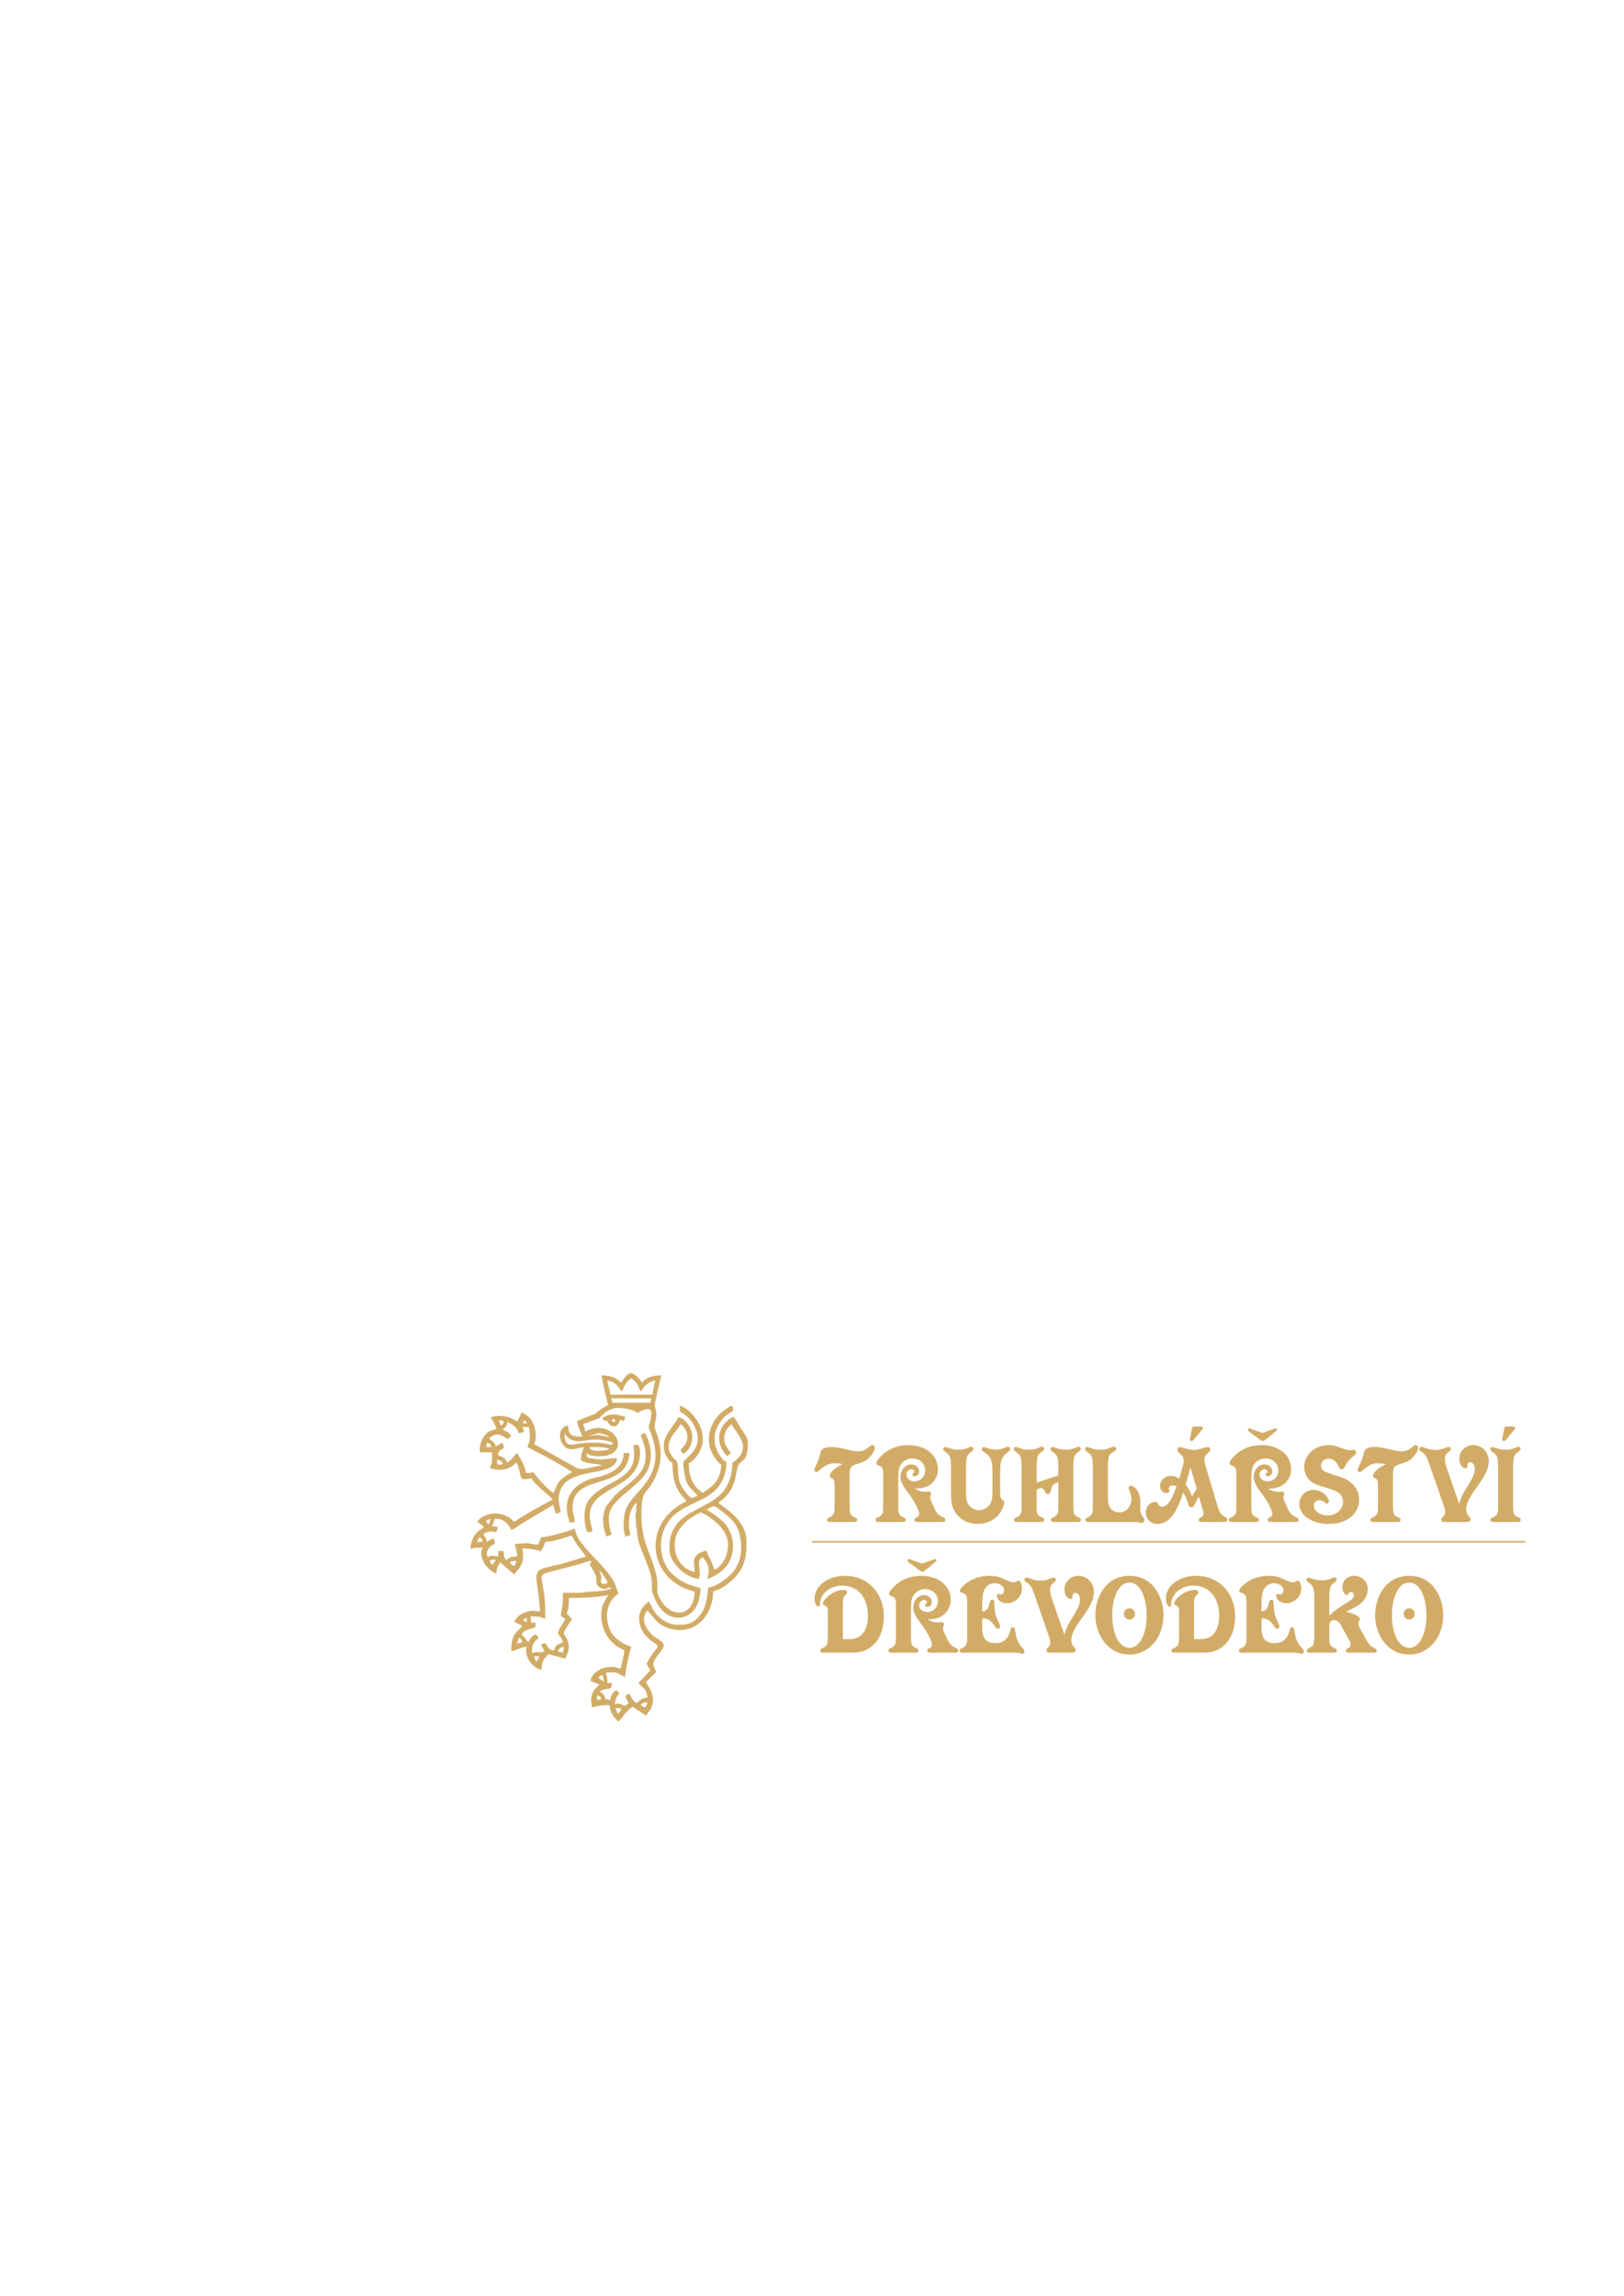 <?xml version="1.0" encoding="UTF-8" standalone="no"?><!DOCTYPE svg PUBLIC "-//W3C//DTD SVG 1.1//EN" "http://www.w3.org/Graphics/SVG/1.1/DTD/svg11.dtd"><svg width="100%" height="100%" viewBox="0 0 2481 3508" version="1.1" xmlns="http://www.w3.org/2000/svg" xmlns:xlink="http://www.w3.org/1999/xlink" xml:space="preserve" xmlns:serif="http://www.serif.com/" style="fill-rule:evenodd;clip-rule:evenodd;stroke-miterlimit:22.926;"><g id="Vrstva-1" serif:id="Vrstva 1"><path d="M1275.02,2299.13c-0,7.42 -0.175,10.352 -0.864,12.423c-0.69,2.59 -3.105,5.177 -6.211,6.556c-3.969,1.726 -4.486,2.245 -4.486,3.969c-0,2.417 1.38,3.451 4.658,3.451l36.752,0c3.277,0 4.658,-1.034 4.658,-3.451c-0,-1.552 -0.689,-2.243 -3.279,-3.45c-7.591,-3.452 -8.282,-5.005 -8.282,-19.498l0,-45.204c0,-11.562 1.553,-14.149 10.353,-16.737c11.388,-3.452 15.011,-5.176 19.843,-10.353c4.658,-4.658 8.281,-11.042 8.281,-14.321c0,-2.588 -1.553,-4.485 -3.795,-4.485c-1.554,-0 -2.761,0.689 -5.523,3.106c-5.003,4.486 -10.006,6.384 -16.736,6.384c-3.622,-0 -7.935,-0.691 -19.496,-3.452c-11.043,-2.587 -14.839,-3.104 -20.361,-3.104c-10.697,-0 -15.528,2.415 -17.081,8.627c-1.379,7.073 -3.277,11.903 -8.282,22.601c-0.862,1.726 -1.207,2.761 -1.207,3.451c0,1.899 1.552,3.624 3.278,3.624c1.035,0 1.897,-0.517 4.313,-2.587c9.835,-8.455 15.011,-10.872 23.292,-10.872c3.624,0 7.938,0.347 12.596,1.208c-12.249,5.695 -19.841,12.596 -19.841,17.943c-0,1.554 0.517,2.418 2.242,3.28c4.486,2.07 5.178,3.624 5.178,12.251l-0,28.64Zm74.191,-0c0,7.42 -0.172,10.352 -0.861,12.423c-0.692,2.762 -3.107,5.004 -6.212,6.556c-3.969,1.726 -4.486,2.245 -4.486,3.969c0,2.417 1.38,3.451 4.658,3.451l36.751,0c3.278,0 4.658,-1.034 4.658,-3.451c-0,-1.552 -0.69,-2.243 -3.278,-3.45c-7.592,-3.452 -8.282,-5.005 -8.282,-19.498l0,-39.683c0,-9.491 0.518,-14.321 2.071,-17.945c3.105,-7.937 10.87,-13.113 19.669,-13.113c11.044,0 19.498,7.938 19.498,18.291c0,9.488 -7.248,16.734 -16.391,16.734c-7.076,0 -12.251,-4.313 -12.251,-10.351c-0,-4.488 3.451,-8.11 7.592,-8.11c2.243,0 4.313,1.552 4.313,3.45c0,0.864 -0.346,1.553 -1.381,2.416c-1.035,0.691 -1.38,1.208 -1.38,2.07c0,1.726 1.38,2.762 3.279,2.762c3.968,0 6.901,-3.279 6.901,-7.592c-0,-5.695 -5.348,-10.525 -12.078,-10.525c-8.8,-0 -16.218,8.454 -16.218,18.806c0,7.248 2.76,13.113 11.732,24.847c8.799,11.387 16.737,26.572 16.737,32.264c-0,2.243 -1.208,3.796 -4.314,5.177c-2.07,0.862 -2.76,1.726 -2.76,3.277c-0,2.59 1.381,3.624 5.175,3.624l34.682,0c5.692,0 7.246,-0.689 7.246,-3.451c-0,-1.898 -0.863,-2.76 -3.797,-3.969c-5.347,-1.896 -9.316,-5.865 -12.249,-12.076l-5.694,-12.251c-1.036,-2.243 -1.553,-3.968 -1.553,-5.177c-0,-1.034 0.172,-1.552 0.863,-3.45c0.518,-1.725 0.69,-2.415 0.69,-3.106c0,-1.724 -1.725,-3.278 -3.624,-3.278c-0.344,0 -0.862,0 -1.379,0.173c-1.725,0.172 -3.106,0.344 -4.315,0.344c-6.037,0 -10.179,-1.381 -15.528,-5.175c2.76,0.172 2.933,0.172 3.968,0.172c18.118,0 31.231,-12.595 31.231,-29.676c-0,-21.224 -18.807,-36.579 -44.86,-36.579c-17.256,-0 -32.266,6.211 -43.136,17.945c-4.141,4.313 -6.039,7.246 -6.039,9.316c-0,2.243 1.036,3.279 3.968,4.141c4.659,1.381 6.384,4.313 6.384,11.905l0,47.793Zm103.696,-20.703c0,14.838 0.69,20.703 3.452,26.914c6.211,14.149 20.531,23.121 37.267,23.121c12.596,-0 24.156,-5.003 31.922,-13.975c4.657,-5.522 8.626,-13.976 8.626,-18.807c0,-1.553 -0.345,-2.242 -2.07,-3.451c-3.624,-2.933 -4.142,-4.314 -4.142,-14.149l0,-30.021c0,-16.565 2.416,-22.257 12.077,-29.677c2.59,-2.071 3.452,-3.105 3.452,-4.658c-0,-1.554 -1.726,-3.279 -3.278,-3.279c-0.691,-0 -1.898,0.345 -3.278,0.863c-4.831,2.416 -9.836,3.45 -15.529,3.45c-5.005,0 -8.454,-0.69 -14.148,-2.588c-3.279,-1.206 -3.624,-1.206 -4.314,-1.206c-1.553,-0 -3.106,1.551 -3.106,3.104c-0,1.899 0.863,2.761 4.832,5.523c9.144,6.211 11.559,12.249 11.559,29.504l0,28.985c0,6.731 -0.345,11.388 -1.381,15.012c-2.242,8.283 -10.35,14.32 -19.324,14.32c-9.144,0 -16.909,-6.212 -18.634,-15.011c-0.69,-3.449 -1.035,-7.59 -1.035,-14.321l0,-31.228c0,-20.877 0.863,-23.812 7.419,-28.125c2.762,-1.898 3.968,-3.278 3.968,-4.831c0,-1.898 -1.724,-3.451 -3.622,-3.451c-0.691,-0 -1.553,0.172 -2.415,0.691c-6.558,2.932 -10.871,3.969 -17.083,3.969c-5.348,-0 -10.179,-1.037 -16.563,-3.279c-2.416,-0.862 -2.762,-1.036 -3.451,-1.036c-1.725,-0 -3.106,1.553 -3.106,3.106c-0,1.898 0.691,2.588 3.623,4.831c7.593,5.349 8.282,7.42 8.282,28.125l0,31.575Zm130.785,-13.115l0,-18.46c0,-20.877 0.862,-23.812 7.418,-28.125c2.762,-1.898 3.969,-3.278 3.969,-4.831c-0,-1.898 -1.724,-3.451 -3.622,-3.451c-0.691,-0 -1.553,0.172 -2.415,0.691c-6.559,2.932 -10.872,3.969 -17.083,3.969c-5.348,-0 -10.006,-0.864 -16.563,-3.279c-2.417,-0.862 -2.761,-1.036 -3.451,-1.036c-1.726,-0 -3.107,1.553 -3.107,3.106c0,1.898 0.692,2.588 3.624,4.831c7.593,5.349 8.282,7.42 8.282,28.125l0,52.278c0,7.42 -0.172,10.352 -0.861,12.423c-0.692,2.762 -3.107,5.004 -6.212,6.556c-3.969,1.726 -4.486,2.245 -4.486,3.969c-0,2.417 1.379,3.451 4.658,3.451l36.75,0c3.279,0 4.658,-1.034 4.658,-3.451c0,-1.552 -0.689,-2.243 -3.277,-3.45c-7.592,-3.452 -8.282,-5.005 -8.282,-19.498l0,-23.465c3.624,-1.38 5.867,-1.899 7.074,-1.899c2.243,0 3.451,1.209 5.177,4.661c1.553,3.449 2.588,4.313 4.485,4.313c3.106,-0 4.142,-1.381 5.176,-6.212c1.381,-7.075 2.934,-8.799 11.216,-12.078l0,34.68c0,7.42 -0.172,10.352 -0.863,12.423c-0.69,2.762 -3.105,5.004 -6.212,6.556c-3.968,1.726 -4.486,2.245 -4.486,3.969c0,2.417 1.381,3.451 4.658,3.451l36.753,0c3.276,0 4.657,-1.034 4.657,-3.451c0,-1.552 -0.689,-2.243 -3.277,-3.45c-7.592,-3.452 -8.282,-5.005 -8.282,-19.498l0,-52.278c0,-20.877 0.862,-23.812 7.418,-28.125c2.76,-1.898 3.969,-3.278 3.969,-4.831c0,-1.898 -1.726,-3.451 -3.624,-3.451c-0.689,-0 -1.551,0.172 -2.415,0.691c-6.556,2.932 -10.87,3.969 -17.081,3.969c-5.35,-0 -10.18,-1.037 -16.564,-3.279c-2.416,-0.862 -2.76,-1.036 -3.45,-1.036c-1.726,-0 -3.107,1.553 -3.107,3.106c0,1.898 0.69,2.588 3.624,4.831c7.591,5.349 8.282,7.42 8.282,28.125l0,7.418l-33.128,11.042Zm149.075,60.217c4.141,0 5.694,0.173 8.282,1.035c1.381,0.346 1.898,0.519 2.587,0.519c2.762,-0 4.833,-2.071 4.833,-4.659c-0,-1.381 -0.174,-1.725 -1.899,-3.968c-3.451,-5.005 -4.659,-8.11 -4.659,-12.942l-0,-2.416c0.346,-5.865 0.346,-5.865 0.346,-7.763c0,-7.764 -1.898,-14.148 -5.694,-19.326c-2.76,-3.622 -6.039,-6.037 -8.627,-6.037c-2.071,0 -3.796,1.551 -3.796,3.622c-0,1.209 0.172,1.899 1.381,4.313c1.898,4.314 2.933,8.283 2.933,12.251c-0,11.734 -7.938,20.705 -18.291,20.705c-6.9,0 -13.112,-3.796 -15.527,-9.663c-1.554,-3.794 -2.07,-6.901 -2.07,-14.319l-0,-41.238c-0,-20.188 0.689,-22.775 7.764,-26.916c4.658,-2.588 5.003,-3.105 5.003,-4.831c-0,-1.898 -1.726,-3.451 -3.624,-3.451c-0.689,-0 -1.726,0.172 -2.587,0.519c-9.317,3.449 -12.251,4.141 -18.463,4.141c-5.52,-0 -9.661,-0.864 -16.39,-3.279c-2.416,-0.862 -2.761,-1.036 -3.451,-1.036c-1.726,-0 -3.107,1.553 -3.107,3.106c0,1.898 0.691,2.588 3.624,4.831c7.593,5.349 8.283,7.42 8.283,28.125l-0,52.278c-0,7.42 -0.173,10.352 -0.863,12.423c-0.691,2.762 -3.107,5.004 -6.211,6.556c-3.969,1.726 -4.486,2.245 -4.486,3.969c-0,2.417 1.379,3.451 4.658,3.451l70.051,0Zm104.56,-19.151c0.862,3.104 1.206,5.003 1.206,6.556c0,2.76 -0.862,3.968 -4.313,5.694c-2.243,1.207 -2.933,2.071 -2.933,3.796c0,2.243 1.381,3.105 5.003,3.105l32.094,0c5.003,0 6.729,-1.034 6.729,-3.796c-0,-1.898 -0.519,-2.587 -3.797,-4.314c-5.694,-2.76 -8.454,-6.556 -11.041,-15.355l-19.152,-64.53c-0.692,-2.76 -1.209,-5.348 -1.209,-7.074c0,-4.313 1.898,-7.592 6.039,-10.869c2.415,-1.899 3.105,-3.107 3.105,-4.661c0,-2.415 -1.724,-3.966 -4.485,-3.966c-1.38,-0 -2.589,0.344 -5.349,1.206c-6.73,2.243 -11.216,3.279 -15.185,3.279c-4.141,0 -8.798,-1.036 -15.872,-3.279c-2.415,-0.862 -3.796,-1.206 -4.831,-1.206c-2.417,-0 -4.659,2.07 -4.659,4.313c-0,1.724 0.518,2.415 3.278,5.003c4.831,4.314 6.384,7.074 6.384,11.387c0,2.589 -0.517,5.694 -1.898,10.352l-5.003,17.082c-4.313,-2.761 -8.454,-4.142 -12.767,-4.142c-9.146,0 -16.392,6.904 -16.392,15.358c-0,6.384 4.141,11.042 9.661,11.042c2.762,0 4.66,-1.209 4.66,-2.932c-0,-0.347 -0,-0.52 -0.172,-0.864c-0.519,-1.726 -0.692,-2.416 -0.692,-3.278c-0,-2.762 2.415,-4.832 5.695,-4.832c1.897,0 3.796,0.519 6.038,1.726c-3.451,9.146 -5.004,12.768 -7.592,17.945c-3.796,7.936 -9.661,13.112 -14.838,13.112c-2.76,0 -4.831,-1.381 -5.694,-4.313c-1.035,-2.76 -1.552,-3.106 -4.314,-3.106c-8.108,-0 -14.666,7.247 -14.666,16.391c0,9.663 7.593,17.254 17.6,17.254c12.941,-0 22.948,-8.627 31.575,-27.087c3.45,-7.248 5.694,-13.287 7.937,-20.878c3.622,5.175 6.212,11.387 7.936,18.288c0.863,2.934 2.242,4.141 4.832,4.141c2.415,0 3.45,-0.862 4.658,-3.622c4.141,-8.801 4.659,-9.49 6.729,-12.595l5.695,19.669Zm-18.635,-64.359l9.489,32.611c-3.45,5.003 -5.003,7.763 -7.074,12.079c-2.76,-7.593 -5.866,-13.459 -9.663,-18.29l7.248,-26.4Zm7.246,-62.458c-3.622,0 -4.313,0.518 -5.003,3.622l-2.76,13.804c-0.347,2.071 -0.347,2.243 -0.347,2.588c0,1.553 0.864,2.243 2.589,2.243c1.38,-0 2.071,-0.345 3.45,-2.071l12.423,-15.183c1.037,-1.208 1.381,-2.07 1.381,-2.932c0,-1.553 -1.036,-2.071 -3.968,-2.071l-7.765,0Zm62.804,119.569c0,7.42 -0.172,10.352 -0.862,12.423c-0.691,2.762 -3.106,5.004 -6.211,6.556c-3.969,1.726 -4.486,2.245 -4.486,3.969c0,2.417 1.379,3.451 4.659,3.451l36.75,0c3.279,0 4.658,-1.034 4.658,-3.451c-0,-1.552 -0.69,-2.243 -3.277,-3.45c-7.593,-3.452 -8.283,-5.005 -8.283,-19.498l0,-39.683c0,-9.491 0.517,-14.321 2.071,-17.945c3.105,-7.937 10.87,-13.113 19.669,-13.113c11.043,0 19.498,7.938 19.498,18.291c0,9.488 -7.247,16.734 -16.392,16.734c-7.075,0 -12.25,-4.313 -12.25,-10.351c-0,-4.488 3.452,-8.11 7.592,-8.11c2.243,0 4.314,1.552 4.314,3.45c-0,0.864 -0.347,1.553 -1.381,2.416c-1.037,0.691 -1.381,1.208 -1.381,2.07c-0,1.726 1.381,2.762 3.279,2.762c3.969,0 6.901,-3.279 6.901,-7.592c-0,-5.695 -5.348,-10.525 -12.078,-10.525c-8.799,-0 -16.218,8.454 -16.218,18.806c0,7.248 2.76,13.113 11.732,24.847c8.799,11.387 16.736,26.572 16.736,32.264c0,2.243 -1.206,3.796 -4.313,5.177c-2.071,0.862 -2.76,1.726 -2.76,3.277c0,2.59 1.381,3.624 5.175,3.624l34.682,0c5.692,0 7.246,-0.689 7.246,-3.451c-0,-1.898 -0.862,-2.76 -3.797,-3.969c-5.348,-1.896 -9.316,-5.865 -12.248,-12.076l-5.695,-12.251c-1.036,-2.243 -1.553,-3.968 -1.553,-5.177c-0,-1.034 0.172,-1.552 0.864,-3.45c0.517,-1.725 0.689,-2.415 0.689,-3.106c-0,-1.724 -1.726,-3.278 -3.624,-3.278c-0.345,0 -0.862,0 -1.379,0.173c-1.726,0.172 -3.107,0.344 -4.315,0.344c-6.038,0 -10.178,-1.381 -15.528,-5.175c2.76,0.172 2.932,0.172 3.969,0.172c18.117,0 31.229,-12.595 31.229,-29.676c0,-21.224 -18.806,-36.579 -44.859,-36.579c-17.256,-0 -32.266,6.211 -43.136,17.945c-4.141,4.313 -6.039,7.246 -6.039,9.316c-0,2.243 1.036,3.279 3.969,4.141c4.658,1.381 6.383,4.313 6.383,11.905l0,47.793Zm39.857,-109.735l-17.253,-6.039c-2.243,-0.862 -2.243,-0.862 -2.762,-0.862c-1.38,-0 -2.243,0.862 -2.243,2.07c-0,0.862 0.863,1.899 2.762,3.452l15.011,11.214c2.587,1.898 3.624,2.416 5.175,2.416c1.381,-0 2.762,-0.69 4.832,-2.416l13.63,-11.214c2.415,-1.899 2.933,-2.59 2.933,-3.624c-0,-1.036 -0.862,-1.898 -1.897,-1.898c-0.691,-0 -1.036,-0 -2.934,0.862l-17.254,6.039Zm101.453,18.635c-21.222,-0 -37.614,14.493 -37.614,33.472c0,7.593 3.107,15.183 8.11,20.016c5.175,4.83 9.316,6.901 21.739,10.525c8.973,2.415 15.011,4.658 18.808,6.556c7.247,3.969 10.697,9.144 10.697,16.218c-0,11.561 -10.353,20.705 -23.466,20.705c-11.559,-0 -21.049,-6.729 -21.049,-14.839c-0,-5.003 3.451,-8.454 8.281,-8.454c2.589,-0 5.178,1.036 8.627,3.796c1.554,1.208 2.243,1.553 3.107,1.553c1.379,0 2.933,-1.726 2.933,-3.451c-0,-2.76 -2.416,-7.074 -5.522,-10.18c-4.831,-4.659 -11.559,-7.419 -17.943,-7.419c-12.251,0 -21.74,9.317 -21.74,21.395c-0,17.599 19.152,30.539 45.377,30.539c26.917,-0 45.896,-15.356 45.896,-36.751c-0,-11.042 -4.486,-20.36 -13.285,-27.088c-5.522,-4.314 -9.491,-6.212 -21.222,-9.836c-19.671,-6.037 -23.639,-8.454 -23.639,-15.183c-0,-6.211 5.004,-10.869 11.733,-10.869c6.729,-0 11.906,4.14 15.355,12.423c1.036,2.76 2.243,3.795 4.314,3.795c2.243,0 3.624,-1.208 5.177,-4.14c3.105,-6.384 6.211,-10.353 12.251,-15.184c3.794,-2.934 4.83,-4.315 4.83,-6.385c-0,-2.243 -1.898,-4.139 -4.141,-4.139c-0.689,-0 -1.036,-0 -2.588,0.344c-1.381,0.173 -2.416,0.345 -3.451,0.345c-2.76,0 -4.658,-0.517 -11.042,-2.934c-10.87,-3.967 -14.149,-4.83 -20.533,-4.83Zm75.055,91.1c0,7.42 -0.173,10.352 -0.863,12.423c-0.69,2.59 -3.105,5.177 -6.212,6.556c-3.968,1.726 -4.485,2.245 -4.485,3.969c-0,2.417 1.381,3.451 4.658,3.451l36.752,0c3.277,0 4.658,-1.034 4.658,-3.451c0,-1.552 -0.69,-2.243 -3.279,-3.45c-7.591,-3.452 -8.282,-5.005 -8.282,-19.498l-0,-45.204c-0,-11.562 1.553,-14.149 10.352,-16.737c11.389,-3.452 15.011,-5.176 19.843,-10.353c4.659,-4.658 8.283,-11.042 8.283,-14.321c-0,-2.588 -1.554,-4.485 -3.797,-4.485c-1.553,-0 -2.76,0.689 -5.521,3.106c-5.003,4.486 -10.006,6.384 -16.737,6.384c-3.622,-0 -7.936,-0.691 -19.497,-3.452c-11.042,-2.587 -14.838,-3.104 -20.36,-3.104c-10.697,-0 -15.528,2.415 -17.081,8.627c-1.38,7.073 -3.277,11.903 -8.282,22.601c-0.862,1.726 -1.207,2.761 -1.207,3.451c-0,1.899 1.552,3.624 3.277,3.624c1.037,0 1.898,-0.517 4.314,-2.587c9.835,-8.455 15.01,-10.872 23.293,-10.872c3.623,0 7.937,0.347 12.595,1.208c-12.249,5.695 -19.841,12.596 -19.841,17.943c-0,1.554 0.517,2.418 2.243,3.28c4.485,2.07 5.176,3.624 5.176,12.251l0,28.64Zm105.767,-54.177c-2.243,-6.038 -3.451,-12.078 -3.451,-16.046c-0,-4.486 1.898,-7.937 6.038,-10.87c2.589,-1.898 2.933,-2.243 2.933,-3.969c0,-1.898 -1.552,-3.278 -3.449,-3.278c-0.864,-0 -1.898,0.174 -3.969,1.036c-6.212,2.587 -11.217,3.623 -16.392,3.623c-5.522,0 -10.18,-1.036 -18.634,-4.313c-0.862,-0.346 -1.726,-0.519 -2.243,-0.519c-1.726,0 -3.452,1.726 -3.452,3.624c0,1.553 0.519,2.243 3.28,3.969c6.556,4.658 7.419,5.866 11.905,18.462l21.223,61.079c2.415,6.728 3.104,9.488 3.104,12.25c0,2.761 -1.034,5.175 -3.104,7.246c-2.243,2.243 -2.59,3.107 -2.59,4.658c0,2.762 1.553,3.624 6.039,3.624l30.196,0c4.141,0 4.658,0 5.866,-0.517c1.38,-0.517 2.416,-1.898 2.416,-3.279c-0,-1.379 -0.519,-2.415 -2.243,-4.486c-2.935,-3.277 -4.488,-7.074 -4.488,-10.869c0,-8.455 4.488,-17.773 15.702,-33.128c14.149,-19.497 18.807,-29.505 18.807,-40.547c0,-13.976 -10.352,-24.673 -23.638,-24.673c-11.905,-0 -21.396,9.145 -21.396,20.705c0,8.281 4.141,14.665 9.491,14.665c2.07,0 2.76,-0.689 2.76,-2.76c0,-4.66 1.208,-6.556 4.313,-6.556c4.141,0 7.248,4.486 7.248,10.525c-0,6.037 -2.762,12.768 -9.835,24.155c-8.972,14.493 -10.525,17.598 -14.149,28.987l-18.288,-52.798Zm100.763,1.899c0,-20.877 0.862,-23.812 7.419,-28.125c2.761,-1.898 3.968,-3.278 3.968,-4.831c0,-1.898 -1.724,-3.451 -3.622,-3.451c-0.691,-0 -1.553,0.172 -2.415,0.691c-6.558,2.932 -10.872,3.969 -17.083,3.969c-5.348,-0 -10.006,-0.864 -16.562,-3.279c-2.418,-0.862 -2.762,-1.036 -3.452,-1.036c-1.726,-0 -3.106,1.553 -3.106,3.106c-0,1.898 0.691,2.588 3.624,4.831c7.592,5.349 8.281,7.42 8.281,28.125l0,52.278c0,7.42 -0.172,10.352 -0.862,12.423c-0.691,2.762 -3.106,5.004 -6.211,6.556c-3.968,1.726 -4.486,2.245 -4.486,3.969c0,2.417 1.379,3.451 4.658,3.451l36.751,0c3.278,0 4.657,-1.034 4.657,-3.451c0,-1.552 -0.689,-2.243 -3.276,-3.45c-7.593,-3.452 -8.283,-5.005 -8.283,-19.498l0,-52.278Zm-8.627,-67.291c-3.623,0 -4.313,0.518 -5.004,3.622l-2.76,13.804c-0.345,2.071 -0.345,2.243 -0.345,2.588c-0,1.553 0.862,2.243 2.588,2.243c1.38,-0 2.07,-0.345 3.451,-2.071l12.423,-15.183c1.035,-1.208 1.379,-2.07 1.379,-2.932c0,-1.553 -1.034,-2.071 -3.967,-2.071l-7.765,0Z" style="fill:#d2ac67;fill-rule:nonzero;"/><path d="M1287.62,2504.5l0,-53.659c0,-8.454 0.862,-10.871 4.831,-14.493c1.379,-1.209 1.725,-1.726 1.725,-2.935c0,-2.587 -2.243,-4.141 -5.694,-4.141c-9.49,0 -20.705,5.695 -27.951,14.149c-2.07,2.416 -3.279,4.831 -3.279,6.384c-0,1.553 0.862,2.588 3.279,3.451c3.278,1.38 4.141,2.933 4.141,7.419l0,37.441c0,14.666 -0.863,16.737 -7.592,19.843c-3.279,1.379 -3.969,2.071 -3.969,3.795c0,2.417 1.381,3.451 4.658,3.451l45.207,0c28.64,0 47.275,-21.739 47.275,-55.385c0,-36.407 -24.846,-62.115 -59.699,-62.115c-25.535,0 -46.067,15.356 -46.067,34.682c-0,6.728 2.587,12.423 5.694,12.423c1.725,0 2.243,-1.036 2.415,-4.316c0.862,-15.872 15.528,-27.778 34.163,-27.778c23.637,0 39.167,18.29 39.167,45.723c-0,23.121 -10.008,36.061 -28.126,36.061l-10.178,0Zm81.093,-5.694c0,7.42 -0.172,10.352 -0.862,12.423c-0.691,2.762 -3.107,5.005 -6.212,6.556c-3.968,1.726 -4.485,2.245 -4.485,3.969c-0,2.417 1.379,3.451 4.658,3.451l36.75,0c3.279,0 4.658,-1.034 4.658,-3.451c0,-1.552 -0.69,-2.243 -3.277,-3.45c-7.593,-3.451 -8.282,-5.004 -8.282,-19.498l0,-39.683c0,-9.49 0.517,-14.321 2.07,-17.945c3.105,-7.937 10.87,-13.112 19.669,-13.112c11.044,-0 19.499,7.937 19.499,18.289c-0,9.489 -7.248,16.735 -16.392,16.735c-7.075,-0 -12.25,-4.313 -12.25,-10.351c-0,-4.487 3.451,-8.109 7.592,-8.109c2.243,-0 4.313,1.551 4.313,3.45c0,0.863 -0.346,1.553 -1.381,2.414c-1.036,0.692 -1.381,1.209 -1.381,2.071c0,1.726 1.381,2.762 3.279,2.762c3.969,-0 6.902,-3.279 6.902,-7.593c-0,-5.694 -5.349,-10.524 -12.078,-10.524c-8.8,-0 -16.219,8.454 -16.219,18.807c0,7.247 2.761,13.112 11.732,24.846c8.8,11.386 16.737,26.572 16.737,32.264c-0,2.243 -1.207,3.796 -4.313,5.177c-2.071,0.862 -2.761,1.726 -2.761,3.277c0,2.59 1.381,3.624 5.175,3.624l34.682,0c5.693,0 7.246,-0.689 7.246,-3.451c-0,-1.898 -0.862,-2.76 -3.796,-3.969c-5.348,-1.896 -9.317,-5.865 -12.249,-12.077l-5.694,-12.25c-1.036,-2.243 -1.554,-3.968 -1.554,-5.177c0,-1.034 0.173,-1.551 0.864,-3.45c0.517,-1.725 0.69,-2.415 0.69,-3.106c-0,-1.724 -1.726,-3.278 -3.624,-3.278c-0.345,0 -0.862,0 -1.379,0.173c-1.726,0.172 -3.107,0.345 -4.316,0.345c-6.037,-0 -10.178,-1.381 -15.527,-5.176c2.76,0.173 2.932,0.173 3.968,0.173c18.118,-0 31.23,-12.596 31.23,-29.677c0,-21.224 -18.807,-36.58 -44.86,-36.58c-17.255,0 -32.266,6.212 -43.136,17.945c-4.141,4.314 -6.038,7.246 -6.038,9.317c-0,2.243 1.035,3.278 3.968,4.141c4.658,1.38 6.384,4.313 6.384,11.906l0,47.792Zm39.857,-109.735l-17.254,-6.039c-2.243,-0.862 -2.243,-0.862 -2.761,-0.862c-1.38,-0 -2.243,0.862 -2.243,2.07c-0,0.862 0.863,1.898 2.761,3.452l15.011,11.214c2.588,1.898 3.624,2.416 5.175,2.416c1.381,-0 2.762,-0.69 4.833,-2.416l13.629,-11.214c2.416,-1.898 2.933,-2.59 2.933,-3.624c-0,-1.036 -0.862,-1.898 -1.896,-1.898c-0.692,-0 -1.037,-0 -2.934,0.862l-17.254,6.039Zm91.962,64.358c0,-10.525 0.692,-17.081 2.245,-21.74c2.588,-7.937 8.972,-12.595 17.081,-12.595c7.936,0 14.147,4.83 14.147,10.87c-0,3.622 -2.243,6.211 -5.348,6.211c-0.69,0 -1.381,-0.172 -1.898,-0.344c-1.381,-0.52 -1.381,-0.52 -1.726,-0.52c-1.206,0 -2.07,1.037 -2.07,2.762c0,6.385 6.901,11.56 15.183,11.56c12.768,-0 23.121,-10.008 23.121,-22.431c-0,-6.038 -2.588,-12.249 -5.176,-12.249c-0.69,-0 -0.864,0.173 -2.07,1.034c-1.726,1.037 -3.797,1.726 -5.695,1.726c-1.898,0 -5.003,-0.862 -7.764,-2.07c-14.665,-6.729 -19.324,-7.938 -29.331,-7.938c-11.388,0 -23.467,3.452 -31.921,9.146c-7.59,5.176 -12.768,10.697 -12.768,13.802c0,1.554 0.692,2.416 2.935,2.933c6.556,1.898 8.109,4.832 8.109,14.84l-0,47.447c-0,7.765 -0,10.181 -0.174,12.078c-0.517,5.003 -2.588,7.763 -6.901,9.834c-3.969,1.726 -4.486,2.245 -4.486,3.969c-0,2.417 1.381,3.451 4.658,3.451l79.714,0c3.796,0 5.694,0.173 9.491,1.381c0.861,0.173 1.379,0.345 1.723,0.345c1.899,-0 3.624,-1.726 3.624,-3.624c0,-1.553 -0.517,-2.415 -3.796,-6.039c-5.865,-6.384 -8.627,-12.94 -10.178,-22.948c-0.864,-6.557 -1.554,-7.936 -3.969,-7.936c-2.243,0 -3.107,1.379 -4.486,6.384c-3.107,11.905 -10.18,17.771 -21.914,17.771c-14.493,0 -20.36,-6.901 -20.36,-23.637l0,-14.149c8.974,0 13.632,3.107 20.36,13.457c1.381,1.899 2.243,2.417 3.624,2.417c2.071,0 3.278,-1.38 3.278,-3.451c-0,-1.036 -0.173,-1.726 -0.862,-3.279c-6.729,-15.011 -7.421,-17.426 -7.937,-31.228c-0,-4.832 -0.69,-6.384 -3.106,-6.384c-2.415,-0 -3.278,1.206 -4.658,7.073c-1.553,7.074 -5.004,10.525 -10.699,10.698l0,-8.627Zm107.149,-8.799c-2.243,-6.039 -3.451,-12.079 -3.451,-16.047c-0,-4.486 1.898,-7.937 6.039,-10.87c2.588,-1.898 2.932,-2.243 2.932,-3.968c0,-1.899 -1.551,-3.28 -3.449,-3.28c-0.864,0 -1.898,0.175 -3.969,1.037c-6.212,2.587 -11.216,3.624 -16.391,3.624c-5.523,-0 -10.18,-1.037 -18.635,-4.314c-0.862,-0.347 -1.726,-0.519 -2.243,-0.519c-1.726,0 -3.451,1.726 -3.451,3.624c-0,1.553 0.519,2.243 3.279,3.969c6.556,4.657 7.42,5.866 11.905,18.462l21.223,61.079c2.415,6.728 3.105,9.489 3.105,12.251c-0,2.76 -1.035,5.175 -3.105,7.245c-2.243,2.243 -2.59,3.107 -2.59,4.658c0,2.762 1.553,3.624 6.039,3.624l30.196,0c4.141,0 4.658,0 5.867,-0.517c1.379,-0.517 2.415,-1.898 2.415,-3.279c0,-1.379 -0.519,-2.415 -2.243,-4.486c-2.934,-3.277 -4.487,-7.073 -4.487,-10.869c-0,-8.455 4.487,-17.773 15.702,-33.129c14.148,-19.496 18.807,-29.504 18.807,-40.546c-0,-13.976 -10.353,-24.674 -23.638,-24.674c-11.906,0 -21.397,9.146 -21.397,20.705c0,8.282 4.142,14.667 9.491,14.667c2.07,-0 2.76,-0.69 2.76,-2.761c0,-4.66 1.209,-6.556 4.313,-6.556c4.142,-0 7.248,4.485 7.248,10.525c0,6.037 -2.762,12.768 -9.835,24.154c-8.972,14.494 -10.525,17.599 -14.149,28.988l-18.288,-52.797Zm117.845,-36.925c-14.666,0 -26.742,5.178 -35.888,15.184c-10.179,11.216 -16.218,27.78 -16.218,44.516c0,34.335 22.429,60.733 51.417,60.733c30.367,-0 52.624,-25.708 52.624,-60.907c0,-16.562 -5.867,-32.781 -16.219,-44.342c-8.972,-10.006 -21.05,-15.184 -35.716,-15.184Zm0.346,10.353c8.455,0.345 15.011,5.866 19.497,16.047c4.141,9.316 6.384,21.222 6.384,33.817c-0,29.332 -10.87,49.863 -26.227,49.863c-15.528,0 -26.398,-20.531 -26.398,-49.69c0,-29.677 11.215,-50.727 26.744,-50.037Zm-0.346,39.34c-4.831,-0 -8.627,3.795 -8.627,8.626c-0,4.658 3.796,8.455 8.627,8.455c4.66,-0 8.454,-3.797 8.454,-8.627c0,-4.659 -3.794,-8.454 -8.454,-8.454Zm98.695,47.102l-0,-53.659c-0,-8.454 0.862,-10.871 4.83,-14.493c1.379,-1.209 1.726,-1.726 1.726,-2.935c-0,-2.587 -2.243,-4.141 -5.694,-4.141c-9.491,0 -20.705,5.695 -27.951,14.149c-2.071,2.416 -3.28,4.831 -3.28,6.384c0,1.553 0.862,2.588 3.28,3.451c3.277,1.38 4.141,2.933 4.141,7.419l-0,37.441c-0,14.666 -0.864,16.737 -7.593,19.843c-3.279,1.379 -3.969,2.071 -3.969,3.795c0,2.417 1.381,3.451 4.659,3.451l45.206,0c28.641,0 47.275,-21.739 47.275,-55.385c-0,-36.407 -24.846,-62.115 -59.698,-62.115c-25.536,0 -46.068,15.356 -46.068,34.682c-0,6.728 2.588,12.423 5.694,12.423c1.726,0 2.243,-1.036 2.415,-4.316c0.863,-15.872 15.528,-27.778 34.163,-27.778c23.637,0 39.167,18.29 39.167,45.723c-0,23.121 -10.008,36.061 -28.125,36.061l-10.178,0Zm103.004,-51.071c0,-10.525 0.691,-17.081 2.245,-21.74c2.588,-7.937 8.972,-12.595 17.081,-12.595c7.935,0 14.147,4.83 14.147,10.87c-0,3.622 -2.243,6.211 -5.348,6.211c-0.689,0 -1.381,-0.172 -1.898,-0.344c-1.381,-0.52 -1.381,-0.52 -1.726,-0.52c-1.206,0 -2.07,1.037 -2.07,2.762c-0,6.385 6.901,11.56 15.183,11.56c12.768,-0 23.121,-10.008 23.121,-22.431c-0,-6.038 -2.589,-12.249 -5.176,-12.249c-0.689,-0 -0.864,0.173 -2.07,1.034c-1.726,1.037 -3.797,1.726 -5.695,1.726c-1.898,0 -5.003,-0.862 -7.765,-2.07c-14.664,-6.729 -19.324,-7.938 -29.33,-7.938c-11.389,0 -23.467,3.452 -31.921,9.146c-7.591,5.176 -12.768,10.697 -12.768,13.802c-0,1.554 0.692,2.416 2.934,2.933c6.557,1.898 8.11,4.832 8.11,14.84l0,47.447c0,7.765 0,10.181 -0.174,12.078c-0.518,5.003 -2.588,7.763 -6.902,9.834c-3.968,1.726 -4.485,2.245 -4.485,3.969c-0,2.417 1.381,3.451 4.658,3.451l79.714,0c3.796,0 5.694,0.173 9.49,1.381c0.862,0.173 1.38,0.345 1.724,0.345c1.898,-0 3.624,-1.726 3.624,-3.624c0,-1.553 -0.517,-2.415 -3.796,-6.039c-5.865,-6.384 -8.627,-12.94 -10.179,-22.948c-0.863,-6.557 -1.553,-7.936 -3.968,-7.936c-2.243,0 -3.107,1.379 -4.486,6.384c-3.106,11.905 -10.18,17.771 -21.914,17.771c-14.493,0 -20.36,-6.901 -20.36,-23.637l0,-14.149c8.974,0 13.631,3.107 20.36,13.457c1.381,1.899 2.243,2.417 3.624,2.417c2.071,0 3.277,-1.38 3.277,-3.451c0,-1.036 -0.172,-1.726 -0.862,-3.279c-6.728,-15.011 -7.42,-17.426 -7.937,-31.228c0,-4.832 -0.689,-6.384 -3.105,-6.384c-2.415,-0 -3.279,1.206 -4.658,7.073c-1.553,7.074 -5.005,10.525 -10.699,10.698l0,-8.627Zm103.525,-6.901c0,-20.361 0.863,-23.639 6.901,-27.78c3.28,-2.243 4.486,-3.622 4.486,-5.176c0,-1.898 -1.724,-3.451 -3.449,-3.451c-0.864,-0 -1.726,0.172 -2.588,0.691c-6.558,2.933 -10.699,3.969 -17.083,3.969c-5.348,-0 -10.006,-0.864 -16.563,-3.279c-2.416,-0.862 -2.762,-1.037 -3.451,-1.037c-1.725,0 -3.106,1.554 -3.106,3.107c-0,1.726 0.863,2.933 3.623,4.831c3.969,2.587 6.212,5.694 7.248,9.318c0.862,3.622 1.034,5.52 1.034,18.807l0,52.278c0,13.632 -1.034,16.219 -7.073,18.979c-3.969,1.726 -4.486,2.245 -4.486,3.969c0,2.417 1.379,3.451 4.658,3.451l36.75,0c3.28,0 4.659,-1.034 4.659,-3.451c-0,-1.552 -0.69,-2.243 -3.278,-3.45c-7.592,-3.451 -8.282,-5.004 -8.282,-19.498l0,-13.457c0,-6.729 2.416,-10.008 7.419,-10.008c4.141,-0 7.247,2.589 10.352,7.937l12.768,23.12c1.381,2.588 2.07,4.659 2.07,6.729c0,2.587 -1.206,3.968 -4.658,5.694c-1.898,0.862 -2.587,1.726 -2.587,3.279c-0,2.071 1.553,3.105 5.003,3.105l37.613,0c3.28,0 4.486,-0.862 4.486,-3.105c0,-1.898 -0.862,-2.762 -4.486,-4.487c-4.313,-1.899 -7.073,-4.486 -9.489,-8.799l-12.078,-21.567c-1.208,-2.071 -1.898,-4.487 -1.898,-6.212c0,-1.553 0.345,-2.76 1.209,-4.313c0.689,-1.209 1.034,-2.071 1.034,-2.76c-0,-4.142 -8.799,-8.974 -20.705,-11.044c2.243,-1.552 3.796,-2.416 7.765,-4.314c8.627,-4.141 11.906,-6.384 16.047,-10.352c5.692,-5.348 8.972,-12.768 8.972,-20.014c-0,-11.733 -8.972,-20.533 -20.705,-20.533c-10.353,0 -18.118,7.421 -18.118,17.6c0,5.865 3.279,11.732 6.731,11.732c1.034,0 1.898,-0.517 2.76,-2.07c0.862,-1.726 2.07,-2.416 3.796,-2.416c2.415,0 4.313,1.899 4.313,4.486c0,3.624 -2.415,6.729 -8.454,10.353c-17.082,10.525 -19.843,12.595 -29.16,21.222l0,-22.084Zm122.157,-38.823c-14.666,0 -26.743,5.178 -35.888,15.184c-10.179,11.216 -16.218,27.78 -16.218,44.516c0,34.335 22.429,60.733 51.416,60.733c30.368,-0 52.624,-25.708 52.624,-60.907c0,-16.562 -5.866,-32.781 -16.218,-44.342c-8.972,-10.006 -21.051,-15.184 -35.716,-15.184Zm0.346,10.353c8.454,0.345 15.011,5.866 19.497,16.047c4.14,9.316 6.384,21.222 6.384,33.817c-0,29.332 -10.87,49.863 -26.227,49.863c-15.529,0 -26.398,-20.531 -26.398,-49.69c0,-29.677 11.215,-50.727 26.744,-50.037Zm-0.346,39.34c-4.831,-0 -8.627,3.795 -8.627,8.626c-0,4.658 3.796,8.455 8.627,8.455c4.659,-0 8.454,-3.797 8.454,-8.627c-0,-4.659 -3.795,-8.454 -8.454,-8.454" style="fill:#d2ac67;fill-rule:nonzero;"/><path d="M1240.16,2355.69l1090.33,-0" style="fill:none;fill-rule:nonzero;stroke:#d2ac67;stroke-width:2.36px;"/><path d="M940.317,2609.93c9.062,-0.058 11.542,-0.553 4.974,7.157l-1.041,1.224c-0.106,0.126 -0.342,0.417 -0.515,0.622c-1.733,-3.438 -1.999,-5.751 -3.418,-9.003Zm45.234,-1.179c-3.16,-0.828 -5.11,-2.198 -6.739,-4.524c3.373,-1.755 5.028,-3.249 10.12,-3.354c-0.359,1.539 -0.639,2.975 -1.212,4.422l-0.688,1.572c-0.793,1.436 -0.788,1.085 -1.481,1.884Zm-73.439,-11.276l0.034,-6.78c5.444,0.488 4.657,1.797 6.737,5.655c-4.295,0.347 -2.379,0.675 -6.771,1.125Zm2.282,-33.894c2.501,-3.728 1.902,-2.467 5.626,-4.511c1.462,3.071 2.262,5.465 2.252,10.199l-5.99,-4.242c-2.066,-1.368 -0.809,-0.514 -1.888,-1.446Zm-94.507,-24.677c-2.167,-3.516 -3.46,-4.017 -3.788,-8.072l7.921,-0.018l-4.133,8.09Zm32.346,-15.998c2.418,-4.525 3.381,-5.464 9.002,-6.748c-0.075,5.199 -0.998,3.764 -1.108,8.964l-7.185,-1.806c-0.118,-0.321 -0.477,-0.265 -0.709,-0.41Zm-62.134,-11.284c0.33,-4.146 1.395,-5.319 2.259,-9.044c4.248,2.249 4.347,1.372 5.65,6.748c-2.71,0.64 -5.671,1.21 -7.909,2.296Zm14.672,-39.55l-0.024,6.77c-3.742,-2.038 -3.131,-0.835 -5.627,-4.557l5.651,-2.213Zm117.51,-51.98c-5.931,0.023 -3.981,-5.85 -3.672,-9.262c0.385,-4.23 -2.177,-7.14 -3.098,-11.058c3.856,2.61 5.416,5.95 8.119,9.947c4.626,6.841 7.375,10.339 -1.349,10.373Zm-94.919,-12.415c3.853,-2.503 2.475,-3.012 7.87,-4.569l47.379,-12.53c19.474,-5.708 24.49,-9.222 18.169,0.138c18.163,26.487 5.49,24.491 12.664,32.565c1.7,1.914 6.943,4.74 9.966,4.74c5.524,0 6.342,-5.336 10.12,-1.155c-6.8,4.821 -32.053,4.844 -40.494,5.758c-5.508,0.596 0.381,1.016 -4.65,1.021l-28.255,-0.004c0,24.519 -2.208,20.649 -3.382,35.034c2.728,2.408 3.505,2.768 6.713,4.581c-1.844,6.83 -8.997,12.591 -11.231,22.534c3,4.502 6.439,7.324 7.891,13.558c-0.241,0.152 -0.612,0.269 -0.785,0.342c-5.533,2.286 -12.157,4.395 -12.764,12.122c-10.151,-1.004 -8.788,-5.956 -13.52,-11.239l-6.812,2.174l5.644,10.151c-8.696,4.616 -9.13,-1.472 -19.176,3.375c-0.02,-6.388 0.003,-10.611 2.279,-14.63c2.809,-4.959 4.399,-7.013 7.89,-7.935c-0.873,-3.159 -2.262,-5.136 -4.542,-6.797c-4.663,2.46 -8.685,5.699 -10.177,11.308c-5.204,-0.593 -2.509,-0.807 -5.997,-5.288c-2.106,-2.704 -3.357,-3.106 -5.281,-6.01c5.655,-8.345 16.871,-8.06 21.413,-11.299c0.164,-7.998 -0.685,-7.123 -6.729,-5.631c0.007,-5.758 -1.032,-5.022 -1.128,-10.209c21.02,0.231 9.154,0.333 22.595,3.421c-0.051,-13.063 -0.137,-23.027 -1.31,-34.852c-0.95,-9.58 -4.285,-20.709 -4.36,-30.674Zm-48.57,-20.342c3.626,-2.147 4.379,-2.234 10.098,-2.273c-0.663,3.253 -1.89,5.199 -3.279,7.905c-3.31,-2.173 -4.53,-2.343 -6.819,-5.632Zm-30.497,-3.389c4.642,-0.488 4.945,-1.989 9.035,0.04c-2.084,2.985 -2.591,3.066 -4.533,6.721c-3.056,-2.085 -4.079,-2.233 -4.502,-6.761Zm282.463,-23.736c-0.084,-32.416 37.9,-49.227 40.662,-49.197c0.02,-0 39.808,18.149 40.705,48.041c0.551,18.291 -9.015,33.626 -20.37,39.547l-6.119,-15.326c-6.666,-11.052 -3.694,-8.62 -6.291,-14.039c-25.908,6.032 -18.156,19.877 -18.095,32.788c-18.262,-4.359 -30.51,-19.652 -30.492,-41.814Zm-301.688,-4.501c0.819,-3.31 1.87,-4.495 3.403,-6.788c3.08,2.026 4.14,2.061 4.488,6.771l-7.891,0.017Zm20.302,-35.007c-0.337,4.706 -1.235,3.698 -2.206,7.869c-3.99,-1.089 -3.5,-1.232 -4.421,-5.438l6.627,-2.431Zm15.897,-88.185l3.341,3.426c-4.666,3.229 -5.013,2.029 -9.041,1.112l-0.02,-6.766c2.466,0.562 3.991,1.076 5.72,2.228Zm166.064,-18.063c-6.282,1.445 -18.333,3.938 -26.099,1.226c-4.574,-1.597 -2.284,-0.652 -4.345,-4.572c8.017,-0.023 24.071,-1.037 30.444,3.346Zm-188.687,-3.39c0.079,-3.429 0.505,-4.09 1.161,-6.729c5.066,1.151 5.535,1.619 6.73,6.713l-7.891,0.016Zm133.236,-10.076c15.413,4.299 25.349,-6.001 54.167,1.197c4.853,1.212 5.315,0.256 5.803,5.48c-9.965,-0.782 -10.853,-3.38 -27.129,-3.393c-14.297,-0.012 -19.463,0.315 -31.368,2.654c-14.376,2.824 -14.938,-8.483 -14.96,-17.346l2.579,4.231c0.563,0.741 1.998,2.259 2.736,2.912c2.575,2.279 4.642,3.28 8.172,4.265Zm38.215,-11.158c10.978,1.234 10.895,3.103 16.083,4.295c-1.454,0.914 2.821,2.202 -6.829,0.091c-12.802,-2.799 -15.158,-0.926 -24.788,-0.099l15.534,-4.287Zm-146.595,-5.864c5.216,-2.762 6.403,-4.871 7.896,-11.295c7.022,3.702 14.91,8.154 16.943,16.935c4.621,-0.121 4.954,-0.703 7.963,-2.251c-0.508,-5.715 -0.877,-1.773 -2.296,-6.791l10.151,0.013c0.45,5.454 1.511,9.603 1.159,16.957c-0.318,6.653 -2.256,8.554 -3.419,13.553l26.767,13.92c6.75,3.662 38.637,21.365 41.023,24.489c-26.963,14.084 -22.374,23.181 -28.237,31.629c-10.037,-6.959 -23.494,-21.555 -30.542,-31.624c-4.596,1.061 -5.264,1.085 -11.235,1.129c-3.821,-16.405 -7.655,-19.066 -13.523,-30.518c-5.499,3.525 -5.961,9.236 -15.87,14.723c-2.057,-9.466 -9.723,-8.896 -13.553,-11.334c0.685,-8.195 5.308,-8.011 9.015,-11.298c-0.271,-3.464 -1.056,-5.443 -2.242,-7.918l-10.168,5.649c-1.779,-7.787 -6.584,-7.726 -10.182,-12.402c9.598,-6.49 13.24,-9.172 28.444,1.332l5.456,-4.707c-1.855,-2.837 -3.132,-4.121 -6.262,-6.199l-7.288,-3.992Zm32.765,-13.558c4.691,1.261 2.375,0.515 4.493,4.499l-5.804,-0.072l1.311,-4.427Zm-35.05,7.935c-1.31,-2.823 -1.86,-5.112 -3.364,-7.949c4.029,0.016 7.201,-0.998 7.602,2.202c0.295,2.353 -2.566,4.613 -4.238,5.747Zm170.63,-35.051c-1.26,-2.66 -0.987,-4.147 -2.26,-6.781l61.261,0.049l-1.397,6.715l-57.604,0.017Zm13.527,-16.952c3.8,-4.195 2.406,-6.1 6.312,-11.806c2.479,-3.622 5.082,-6.297 8.399,-8.542c12.196,6.462 10.687,16.59 15.83,20.352c1.869,-7.169 12.375,-16.648 21.436,-16.974c-1.104,2.387 -4.421,17.889 -4.506,21.472l-64.378,-0c-0.59,-6.762 -3.995,-14.767 -4.529,-21.445c10.557,0.99 17.001,8.555 21.436,16.943Zm50.864,20.333c0.351,-4.011 9.154,-43.031 10.241,-45.202c-13.456,-0.014 -24.244,3.243 -29.456,11.297c-2.843,-3.341 -4.075,-5.975 -7.572,-9.367c-13.017,-12.629 -17.463,0.515 -25.188,9.354c-5.036,-7.588 -16.519,-11.255 -29.38,-11.284c0.353,4.004 9.073,42.938 10.179,45.202c-0.227,0.157 -0.568,0.322 -0.723,0.405c-0.155,0.082 -0.535,0.302 -0.728,0.402c-0.261,0.135 -1.197,0.602 -1.506,0.753l-8.552,5.003c-13.641,10.962 -1.844,3.903 -23.38,12.767c-3.468,1.428 -9.193,3.714 -12.575,5.517c0.664,8.195 6.184,16.456 7.904,23.753c-14.982,-0.117 -21.444,-1.7 -21.444,-16.973c-18.832,1.558 -14.398,30.713 -0.236,35.287c7.713,2.492 16.09,-1.76 23.966,-2.55c-0.958,3.927 -2.18,6.76 -3.311,10.308l-1.199,8.944c2.332,3.853 11.159,4.884 15.668,5.782c4.633,0.922 12.704,0.504 17.066,3.239c-11.151,-0.007 -30.553,8.795 -39.534,3.405l-64.406,-36.192c4.26,-8.902 2.376,-22.823 -1.082,-30.497c-4.75,-10.536 -8.266,-12.84 -18.094,-18.024c-2.294,4.311 -3.335,9.579 -6.805,13.518c-3.405,-0.913 -5.976,-3.27 -9.793,-4.884c-9.19,-3.886 -22.952,-4.576 -30.882,-0.756c1.815,2.825 3.555,5.003 5.31,8.269c1.817,3.379 2.251,5.609 3.721,8.705c-9.34,4.353 -11.619,1.831 -19.417,12.186c-3.422,4.543 -7.936,18.044 -5.449,23.941l18.077,0.019c0.044,11.091 0.627,16.14 -3.363,23.713c9.561,4.5 23.184,4.303 33.037,-1.998c3.376,-2.159 4.706,-3.93 7.646,-5.933c10.565,20.805 -0.307,29.139 22.592,23.744c8.458,13.11 28.932,26.898 32.695,32.779c-20.208,10.564 -40.153,21.52 -58.694,33.854c-4.51,-2.96 -4.444,-4.975 -10.122,-7.937c-12.338,-6.432 -25.656,-6.295 -38.125,0.386c-3.833,2.055 -6.098,4.361 -8.267,7.591c4.172,2.131 7.483,5.043 10.195,9.016c-6.386,3.378 -8.945,4.574 -13.295,10.453c-4.604,6.224 -7.076,14.42 -7.029,22.339c6.047,-2.978 9.39,-2.273 18.065,-2.268c-1.384,5.646 -2.766,7.658 -1.245,13.572c3.072,11.942 10.702,20.214 21.578,25.981c1.917,-2.991 1.211,-6.263 2.683,-9.753c1.187,-2.818 2.692,-4.526 4.131,-7.231c7.118,4.984 14.767,13.772 21.542,18.149c2.897,-4.61 6.184,-6.142 9.321,-12.077c6.293,-11.902 4.064,-16.36 3.005,-27.511c9.447,-0.026 22.122,1.592 28.246,4.519c2.583,-4.895 5.321,-8.51 6.778,-14.688c8.717,-0.013 14.043,-1.836 21.243,-3.631c5.212,-1.299 14.378,-4.987 19.472,-5.407c7.275,14.492 13.225,19.688 21.409,31.617l-32.112,9.693c-39.293,11.117 -47.537,4.472 -42.137,36.321c1.805,10.652 3.326,25.419 4.199,37.66c-10.753,-0.398 -12.626,-2.456 -24.706,2.328c-6.495,2.572 -11.651,7.44 -14.853,13.433c3.885,2.662 8.934,3.722 12.437,6.778c-6.618,8.832 -17.244,9.95 -16.927,38.396c5.572,-0.382 13.657,-5.881 23.73,-6.765c-3.444,7.025 1.421,18.774 4.91,23.324c3.845,5.014 10.17,11.091 17.705,11.713c-0.047,-6.339 0.567,-9.647 2.774,-14.165c2.179,-4.46 4.968,-5.989 7.359,-9.56l25.995,6.777l2.314,-4.478c5.888,-14.644 2.777,-22.531 -4.566,-33.944c1.088,-4.552 3.527,-7.928 5.581,-11.351l6.856,-10.107c-2.322,-3.484 -4.825,-6.362 -7.917,-9.047c3.227,-6.59 3.292,-16.661 3.389,-23.726c20.526,-0 43.326,-0.67 59.864,-4.511c-4.202,7.809 -9.006,14.224 -10.122,23.796c-2.83,24.282 8.833,47.927 30.541,58.611c5.345,2.631 2.847,-0.475 4.437,3.451c-0.165,1.988 -5.11,24.873 -5.641,25.986c-1.179,1.163 -5.325,-0.735 -5.785,-0.866c-15.187,-4.333 -36.794,3.587 -40.551,20.074l13.621,5.657c-4.265,5.876 -7.892,6.136 -10.721,14.179c-3.573,10.156 -0.629,11.976 -0.742,20.85c13.245,-2.99 12.906,-3.426 27.222,-3.393c0.703,10.798 5.873,18.485 13.418,24.964l5.73,-5.832c3.812,-6.478 7.692,-10.278 13.44,-14.802l2.535,-2.053l20.279,13.54c2.713,-4.078 5.476,-6.02 7.925,-11.253c7.452,-15.927 -0.621,-28.682 -7.947,-39.59l15.822,-15.825c-7.247,-14.858 -5.702,-14.582 6.145,-30.012c9.232,-12.023 5.667,-14.382 -5.499,-21.515c-12.939,-8.265 -27.253,-27.083 -14.217,-42.236c1.752,1.283 11.883,14.624 17.862,19.41c12.067,9.661 33.011,13.473 48.516,7.423c22.612,-8.82 34.061,-32.455 34.186,-56.213c13.742,-3.21 24.947,-12.958 33.639,-21.719c3.856,-3.888 8.62,-10.617 11.087,-16.045c6.148,-13.527 6.114,-24.954 6.116,-39.074c0.004,-33.959 -39.081,-53.543 -42.933,-58.764c28.875,-18.757 25.579,-45.257 29.971,-55.884c4.466,-10.804 15.241,-4.151 15.226,-35.619c-0.004,-7.237 -6.632,-15.814 -9.926,-20.596l-11.536,-18.993c-4.238,1.06 -6.129,2.956 -9.255,5.505c-13.309,10.852 -17.077,28.647 -8.896,44.292c1.381,2.64 5.791,8.56 8.151,10.335l5.472,-4.712c-4.141,-6.172 -10.459,-12.095 -10.282,-22.602c0.157,-9.285 5.831,-17.748 11.354,-21.409c8.01,14.851 27.39,31.102 11.027,50.462c-3.355,3.969 -5.793,5.496 -9.858,8.214c0,17.552 -5.293,32.413 -12.882,42.507c-15.918,21.173 -45.947,27.167 -65.363,44.206c-7.247,6.361 -13.044,15.481 -15.72,24.967c-2.046,7.254 -2.06,15.399 -2.063,22.78c-0.007,17.553 25.203,42.697 45.204,42.942c0.371,-4.198 1.129,-3.223 1.129,-7.918c0,-6.287 -1.732,-9.994 -1.204,-16.939c0.438,-5.754 1.857,-5.854 5.715,-7.918c0.857,1.003 0.083,-0.025 1.531,1.857c2.948,3.829 5.532,7.483 6.856,12.371c1.988,7.342 -0.372,12.984 -1.604,18.555c8.166,-0.697 24.086,-12.522 28.414,-17.914c15.147,-18.868 14.895,-48.679 -2.693,-67.712c-4.18,-4.524 -21.064,-17.929 -26.864,-19.474c1.467,-1.237 0.512,-0.561 2.643,-1.845c0.904,-0.545 2.25,-1.223 2.954,-1.569c2.384,-1.171 2.731,-1.568 5.711,-2.198c7.092,1.822 25.301,18.262 30.177,24.032c11.63,13.771 15.774,45.187 6.362,64.453c-1.706,3.491 -2.983,6.044 -4.89,8.673c-8.12,11.187 -27.148,25.95 -40.724,27.091c0.127,12.667 -3.732,29.504 -8.775,37.505c-6.251,9.918 -14.652,17.83 -27.401,18.925c-15.95,1.369 -24.956,-0.9 -35.145,-8.807c-11.154,-8.658 -11.672,-13.644 -18.08,-24.86l-0.949,-1.322c-24.084,16.229 -16.418,46.861 5.6,61.074c15.374,9.924 5.841,5.074 -9,33.861c1.852,3.592 3.697,6.438 5.65,10.169c-0.201,0.175 -0.496,0.404 -0.621,0.508l-17.472,18.7c5.526,7.511 13.101,8.613 13.619,22.587c-11.654,0.244 -11.27,5.878 -16.983,7.906c-5.054,-3.383 -7.718,-8.31 -10.138,-13.565c-10.569,0.893 -4.629,8.144 -1.384,13.403l-5.426,4.704c-5.569,-1.353 -8.675,-5.726 -15.796,-2.293c0.691,-8.815 3.085,-11.473 6.787,-16.925c-1.906,-2.797 -2.069,-3.536 -5.679,-4.526c-3.944,2.591 -7.422,8.565 -7.917,14.686c-3.189,-0.73 -3.601,-1.12 -7.892,-1.131c-0.548,-8.486 -4.595,-7.593 -7.909,-12.409c13.765,-7.301 17.625,1.302 18.122,-12.443l-6.824,-0.031c0.531,-5.833 -1.038,-10.346 -2.259,-15.773c16.346,-1.305 15.085,-0.317 29.344,6.748c0.444,-11.46 3.813,-24.271 6.343,-35.456c1.051,-4.644 2.366,-6.506 2.732,-10.844l-2.362,-1.036c-15.685,-5.928 -28.228,-14.927 -32.725,-32.807c-5.29,-21.023 2.31,-38.499 15.888,-47.488l-5.882,-15.62c-14.792,-30.337 -58.463,-57.299 -60.791,-83.836c-8.289,3.994 -40.704,13.363 -51.99,13.563c-1.198,4.931 -2.094,7.639 -4.519,11.298c-19.262,-1.67 -7.026,-3.412 -35.074,-1.14c0.755,7.938 3.353,9.687 3.483,19.217c-11.082,-0.047 -10.632,1.242 -16.961,5.667c-3.265,-4.857 -3.425,-5.609 -3.381,-13.602c-4.668,-0.055 -3.788,-0.74 -7.967,-1.148c-0.336,4.367 -1.818,5.224 0.043,8.754l-11.314,-0.8c-3.763,-0.359 -4.886,4.523 -6.421,-0.353c-2.409,-7.654 5.368,-16.105 12.079,-17.707c-0.336,-4.115 -1.387,-5.444 -2.273,-9.043c-3.783,1.949 -6.479,3.695 -10.132,5.658c-1.466,-6.082 -2.767,-6.92 -5.672,-11.312c1.662,-1.449 2.256,-1.961 4.978,-2.914c6.677,-2.339 8.774,-0.926 15.239,-0.559l2.353,-7.838c-4.382,-0.385 -3.567,-1.161 -9.012,-1.118l4.506,-11.276c7.852,0.007 11.531,1.582 16.177,5.276c4.037,3.211 6.314,7.078 8.586,11.646c4.669,-1.051 12.104,-6.853 16.373,-9.706l48.103,-28.695c0.537,5.933 3.02,8.686 3.403,13.558c3.945,-0.327 1.898,0.054 4.558,-1.11l3.384,-2.288c-3.445,-13.899 -5.558,-23.358 1.067,-36.208c16.289,-31.596 82.533,-16.141 84.785,-45.149c-20.917,0.007 -18.345,4.924 -41.65,-0.219c-4.733,-1.045 -6.457,-3.244 -3.477,-7.691c2.115,3.355 0.846,2.506 5.353,3.613c6.747,1.656 19.446,1.712 25.285,0.018c36.018,-10.448 5.606,-57.917 -34.005,-36.435c-0.411,-3.502 -2.232,-8.66 -3.478,-11.241l22.21,-8.264c5.164,-1.959 2.015,-0.176 5.286,-3.781c6.021,-6.642 15.824,-12.812 25.596,-12.812c9.289,-0 24.408,2.505 30.466,7.91c2.826,-1.848 5.095,-3.525 8.891,-4.713c11.816,-3.694 13.304,-0.639 11.054,13.308c-0.511,3.175 -2.948,10.532 -2.957,11.733c-0.05,6.307 10.164,21.722 10.158,44.063c-0.009,39.63 -32.724,56.925 -43.272,78.748c-5.011,10.366 -5.28,18.124 -5.317,33.105c0.354,4.342 1.937,8.085 2.272,12.593l7.958,-2.415c-0.526,-5.359 -2.163,-8.476 -2.338,-14.659c-0.353,-12.508 2.45,-28.12 12.435,-35.063c-1.152,4.978 -1.112,6.068 -1.117,12.428c-0.003,4.04 -1.325,3.487 -1.179,9.006l1.222,15.819c0.349,4.444 1.106,2.898 1.112,5.681c0.048,24.451 18.908,50.112 22.297,74.838c1.316,9.598 -1.266,14.154 2.181,22.689c4.46,11.044 9.886,22.11 19.524,29.055c15.181,10.943 34.603,7.674 45.073,-8.131c5.685,-8.585 7.252,-19.946 8.088,-30.297c-4.695,-2.336 -11.92,-3.416 -17.127,-5.513c-14.748,-5.937 -29.02,-15.743 -36.389,-30.248c-11.545,-22.725 -8.34,-49.402 5.394,-67.742c13.485,-18.007 35.531,-24.589 54.536,-34.718c18.711,-9.973 32.887,-27.208 33.156,-55.043c-3.602,-1.849 -4.405,-2.146 -7.021,-5.408c-1.727,-2.152 -3.66,-4.739 -5.084,-7.347c-9.873,-18.084 -7.758,-34.56 4.603,-51.166c3.384,-4.545 7.928,-8.137 12.766,-10.961l4.876,-3.041c-0.009,-11.268 -2.431,-8.619 -11.544,-2.501c-22.351,15.006 -33.241,44.588 -19.365,69.55c1.912,3.438 3.904,5.922 5.993,8.703c1.333,1.779 1.307,1.922 3.133,3.643c1.04,0.979 0.652,0.563 1.827,1.554l1.857,1.53c-1.777,23.618 -11.046,31.055 -28.231,42.935c-15.835,-11.007 -21.271,-24.643 -21.471,-45.201c6.892,-3.562 13.456,-11.785 17.165,-18.975c15.643,-30.329 -14.17,-65.239 -30.727,-69.169l0.04,9.026c11.285,6.125 19.308,14.354 24.209,26.637c12.466,31.245 -17.175,44.172 -18.877,50.464c-1.01,3.73 1.52,17.022 2.4,21.361c4.08,20.119 11.265,18.338 19.343,30.374c-4.34,1.006 -4.767,2.405 -9.03,3.36c-6.965,-4.587 -13.392,-13.133 -17.108,-21.266c-6.645,-14.544 -1.325,-30.683 -6.765,-36.176c-0.872,-0.88 -1.916,-1.589 -2.975,-2.679c-2.026,-2.086 -3.277,-4.148 -4.807,-6.485c-2.995,-4.574 -4.891,-10.581 -2.71,-18.575c2.941,-10.783 12.526,-18.616 17.387,-27.76c5.448,3.589 10.643,10.711 10.283,20.306c-0.399,10.618 -6.196,13.197 -10.285,19.225c2.036,3.709 0.952,3.193 4.553,5.669c18.537,-12.283 16.815,-38.685 -0.313,-52.814l-7.271,-3.378c-5.915,10.958 -15.178,20.258 -20.214,31.77c-4.505,10.296 -3.006,22.52 3.708,31.546c2.59,3.483 2.785,5.265 7.133,6.423c-0,12.892 1.301,25.994 5.306,35.353c2.226,5.198 4.242,8.684 7.419,12.931c3.041,4.065 6.353,6.965 8.751,10.432c-6.97,3.75 -13.354,7.406 -19.39,12.273c-33.502,27.012 -37.882,74.133 -7.451,104.978c6.29,6.374 9.833,8.176 17.567,12.949c7.119,4.394 14.451,5.316 21.693,8.791c-0.157,18.964 -11.275,35.954 -31.343,30.239c-11.534,-3.285 -23.037,-18.14 -25.624,-29.776c-0.89,-4.005 1.471,-11.539 -1.307,-24.646c-7.758,-36.614 -22.949,-48.755 -23.052,-93.317c-0.103,-44.277 7.97,-26.801 22.927,-61.78c10.144,-23.725 7.451,-45.893 -2.039,-69.936c-2.379,-6.024 2.964,-15.241 1.582,-26.343c-0.544,-4.367 -2.165,-6.675 -2.147,-10.283" style="fill:#d2ac67;"/><path d="M982.994,2255.97c4.275,-5.03 8.003,-11.943 9.819,-19.556c4.251,-17.836 -0.846,-34.797 -7.253,-46.814c-3.525,0.832 -4.458,1.358 -6.756,3.399c24.172,56.296 -14.7,67.575 -39.339,91.755l-13.062,16.32c-7.089,12.798 -6.404,32.488 0.406,46.707c1.873,-0.895 1.936,-0.666 4.086,-1.532l3.798,-1.853c-2.913,-6.343 -4.666,-15.043 -4.556,-24.901c0.296,-26.395 30.51,-37.221 52.857,-63.525" style="fill:#d2ac67;"/><path d="M968.292,2249.18c8.198,-10.113 12.569,-29.803 7.1,-41.505c-7.726,0.05 -8.103,-0.18 -7.264,5.887c4.432,32.05 -14.002,41.699 -39.811,55.493c-11.212,5.993 -24.4,14.946 -30.676,25.833c-7.162,12.424 -5.123,38.406 -0.216,46.122c4.922,-0.099 3.591,-0.755 7.917,-1.105c-3.947,-16.487 -8.15,-28.728 1.608,-43.617c8.77,-13.383 31.757,-22.95 47.452,-33.868c5.509,-3.834 9.718,-8.093 13.89,-13.24" style="fill:#d2ac67;"/><path d="M878.203,2325.18c-0.542,-7.401 -3.363,-12.872 -3.458,-21.448c-0.601,-54.582 82.285,-23.752 87.089,-83.595l-9.043,-0.063c-0.028,15.063 -9.542,24.533 -19.938,29.812c-14.838,7.533 -26.103,7.137 -37.336,12.396c-24.105,11.285 -33.945,29.035 -27.758,55.28c0.9,3.818 1.741,5.263 2.541,8.832c4.755,-0.118 4.306,-0.32 7.903,-1.214" style="fill:#d2ac67;"/><path d="M940.335,2170.4c-2.648,3.574 -3.019,3.541 -5.627,0c0.788,-4.41 4.013,-2.117 5.627,0Zm-20.32,-3.39c6.527,9.533 4.222,-1.529 9.611,7.257c1.184,1.93 1.276,2.51 3.189,3.72c5.929,3.756 12.072,0.762 14.34,-8.681c3.053,0.67 3.257,0.962 5.64,2.232c1.424,-5.336 1.744,-0.969 2.269,-6.797c-8.402,-1.96 -17.552,-6.361 -29.434,-1.155c-2.552,1.117 -3.68,1.658 -5.615,3.424" style="fill:#d2ac67;"/></g></svg>